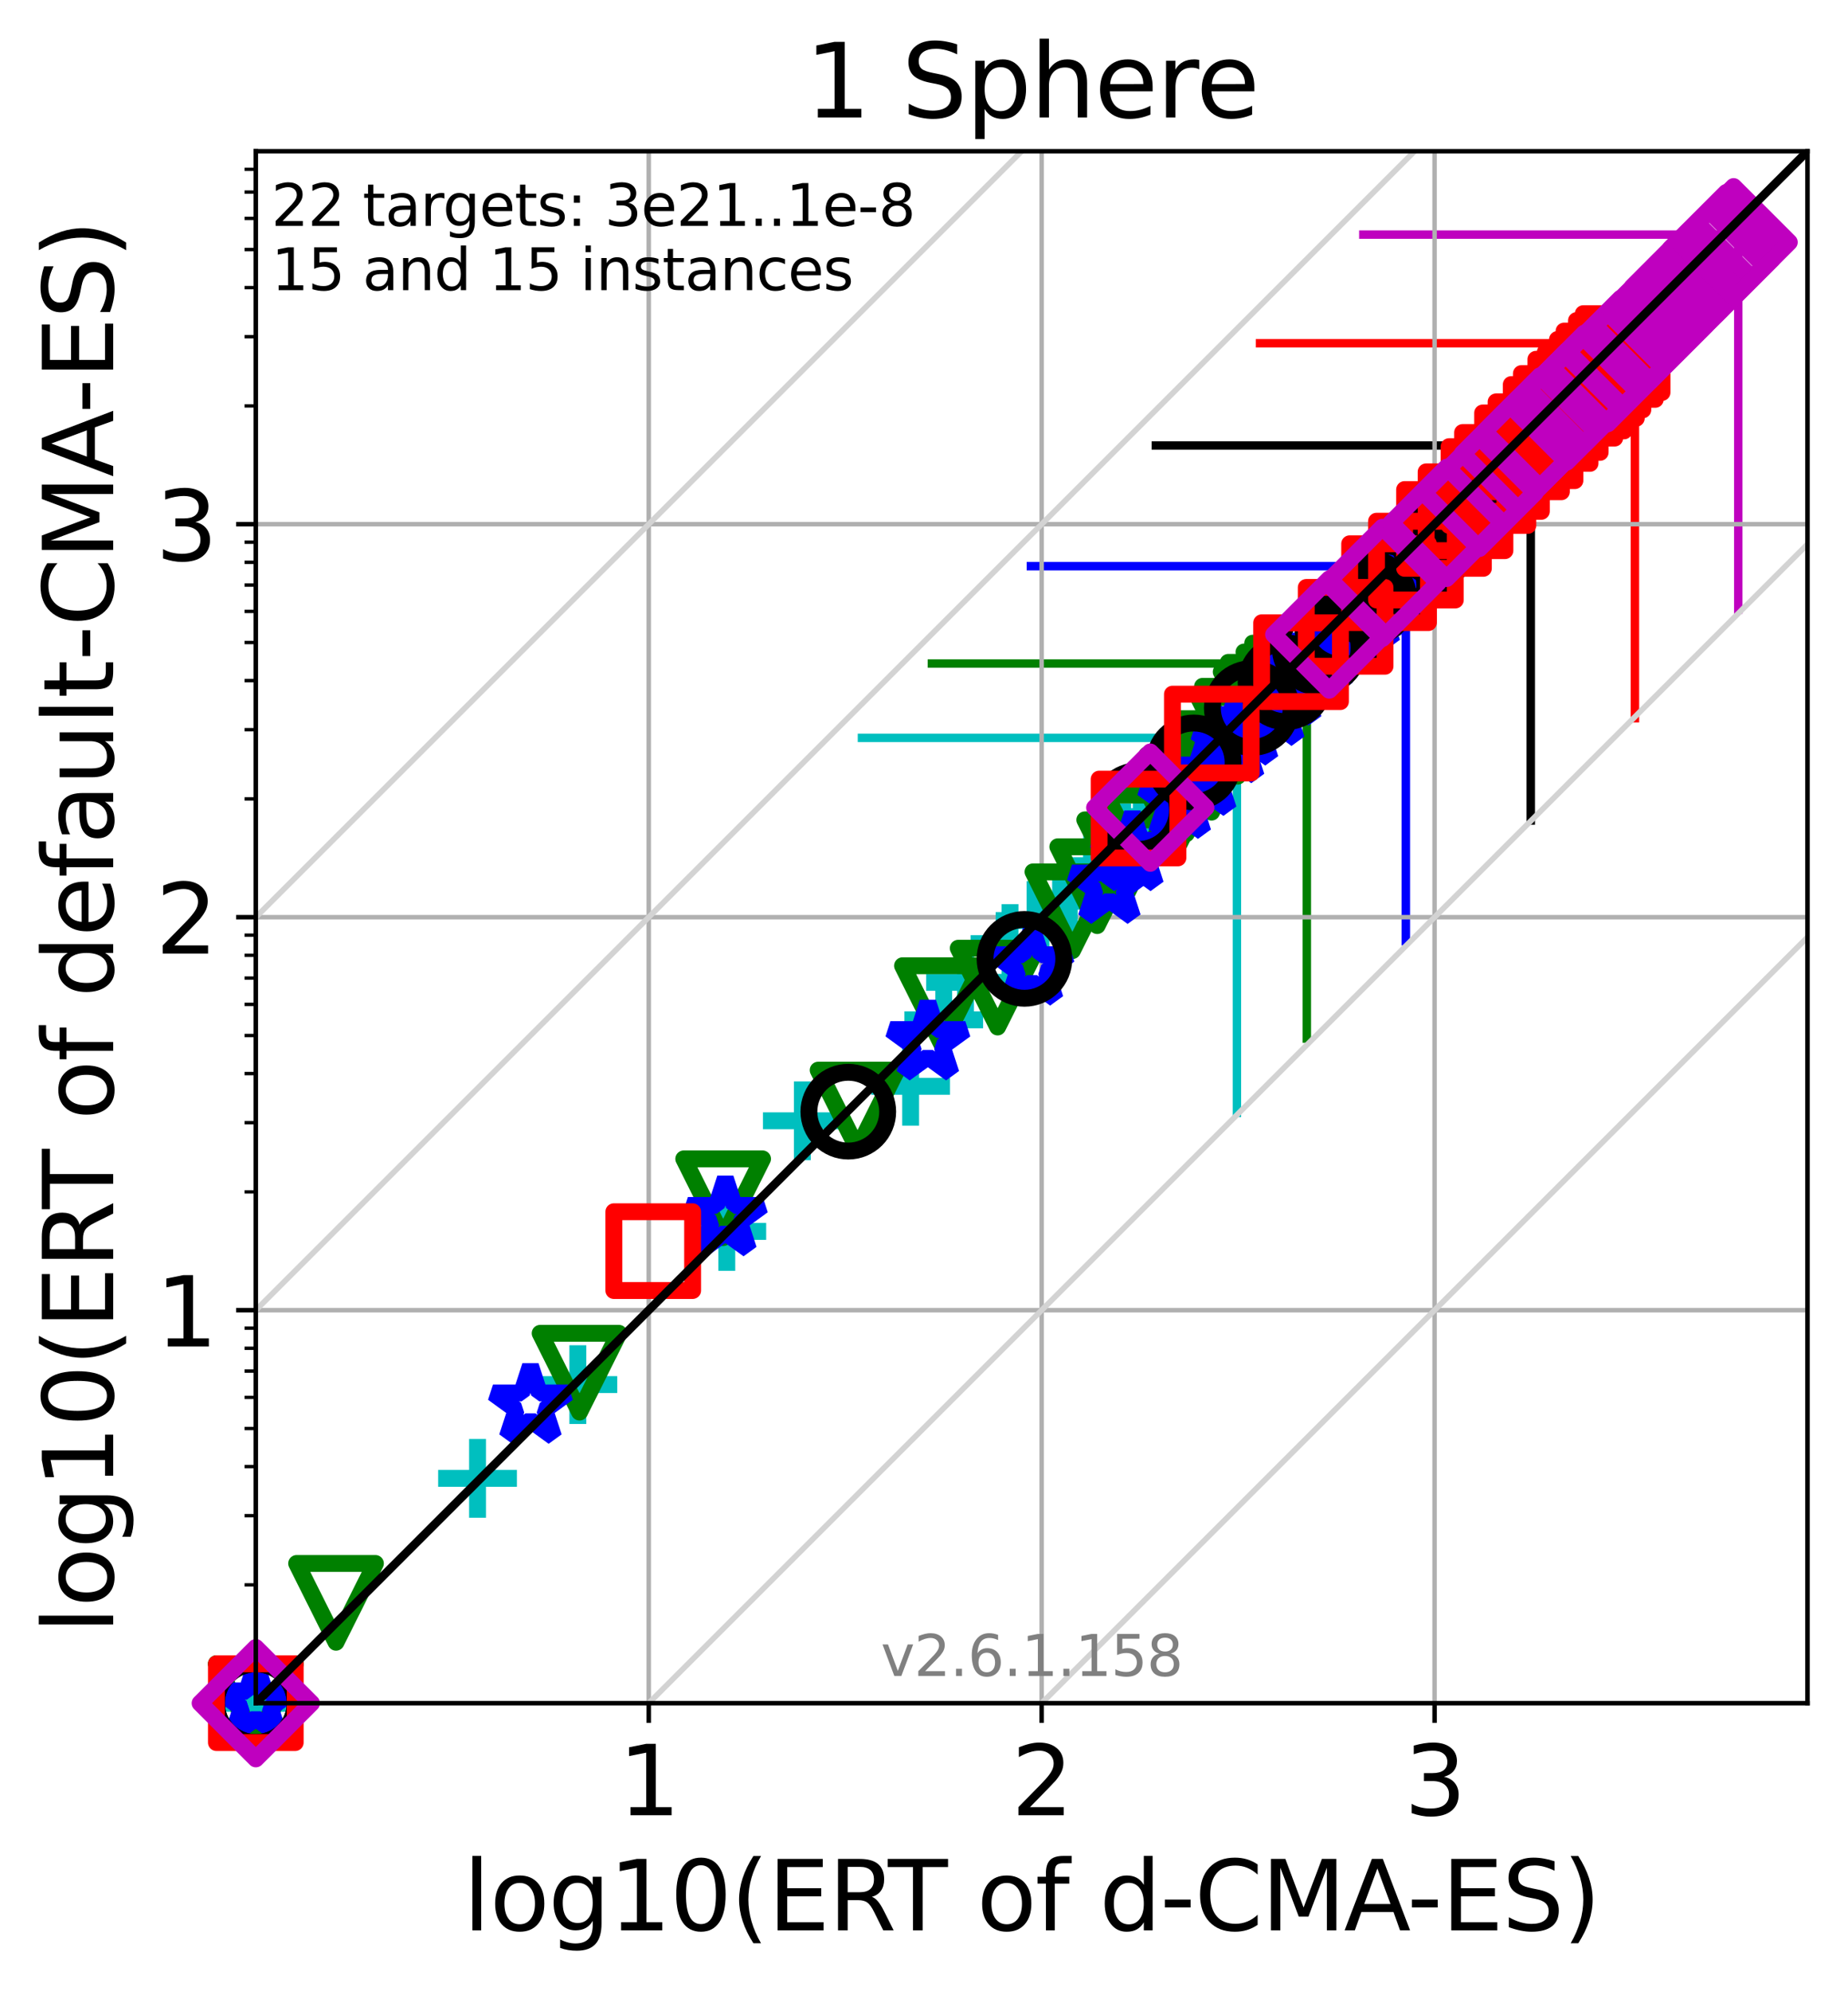 <?xml version="1.0" encoding="utf-8" standalone="no"?>
<!DOCTYPE svg PUBLIC "-//W3C//DTD SVG 1.1//EN"
  "http://www.w3.org/Graphics/SVG/1.1/DTD/svg11.dtd">
<svg xmlns:xlink="http://www.w3.org/1999/xlink" width="328.469pt" height="353.783pt" viewBox="0 0 328.469 353.783" xmlns="http://www.w3.org/2000/svg" version="1.1">
 <defs>
  <style type="text/css">*{stroke-linejoin: round; stroke-linecap: butt}</style>
 </defs>
 <g id="figure_1">
  <g id="patch_1">
   <path d="M 0 353.783 
L 328.469 353.783 
L 328.469 0 
L 0 0 
z
" style="fill: #ffffff"/>
  </g>
  <g id="axes_1">
   <g id="patch_2">
    <path d="M 45.469 302.677 
L 321.269 302.677 
L 321.269 26.877 
L 45.469 26.877 
z
" style="fill: #ffffff"/>
   </g>
   <g id="line2d_1">
    <path d="M 219.854 197.77 
L 219.854 131.126 
" clip-path="url(#p6e8cf873fd)" style="fill: none; stroke: #00bfbf; stroke-width: 1.5; stroke-linecap: square"/>
   </g>
   <g id="line2d_2">
    <path d="M 153.21 131.126 
L 219.854 131.126 
" clip-path="url(#p6e8cf873fd)" style="fill: none; stroke: #00bfbf; stroke-width: 1.5; stroke-linecap: square"/>
   </g>
   <g id="line2d_3">
    <path d="M 232.28 184.566 
L 232.28 117.922 
" clip-path="url(#p6e8cf873fd)" style="fill: none; stroke: #008000; stroke-width: 1.5; stroke-linecap: square"/>
   </g>
   <g id="line2d_4">
    <path d="M 165.636 117.922 
L 232.28 117.922 
" clip-path="url(#p6e8cf873fd)" style="fill: none; stroke: #008000; stroke-width: 1.5; stroke-linecap: square"/>
   </g>
   <g id="line2d_5">
    <path d="M 249.88 167.261 
L 249.88 100.617 
" clip-path="url(#p6e8cf873fd)" style="fill: none; stroke: #0000ff; stroke-width: 1.5; stroke-linecap: square"/>
   </g>
   <g id="line2d_6">
    <path d="M 183.236 100.617 
L 249.88 100.617 
" clip-path="url(#p6e8cf873fd)" style="fill: none; stroke: #0000ff; stroke-width: 1.5; stroke-linecap: square"/>
   </g>
   <g id="line2d_7">
    <path d="M 272.083 145.813 
L 272.083 79.169 
" clip-path="url(#p6e8cf873fd)" style="fill: none; stroke: #000000; stroke-width: 1.5; stroke-linecap: square"/>
   </g>
   <g id="line2d_8">
    <path d="M 205.439 79.169 
L 272.083 79.169 
" clip-path="url(#p6e8cf873fd)" style="fill: none; stroke: #000000; stroke-width: 1.5; stroke-linecap: square"/>
   </g>
   <g id="line2d_9">
    <path d="M 290.597 127.645 
L 290.597 61.001 
" clip-path="url(#p6e8cf873fd)" style="fill: none; stroke: #ff0000; stroke-width: 1.5; stroke-linecap: square"/>
   </g>
   <g id="line2d_10">
    <path d="M 223.953 61.001 
L 290.597 61.001 
" clip-path="url(#p6e8cf873fd)" style="fill: none; stroke: #ff0000; stroke-width: 1.5; stroke-linecap: square"/>
   </g>
   <g id="line2d_11">
    <path d="M 308.967 108.334 
L 308.967 41.69 
" clip-path="url(#p6e8cf873fd)" style="fill: none; stroke: #bf00bf; stroke-width: 1.5; stroke-linecap: square"/>
   </g>
   <g id="line2d_12">
    <path d="M 242.323 41.69 
L 308.967 41.69 
" clip-path="url(#p6e8cf873fd)" style="fill: none; stroke: #bf00bf; stroke-width: 1.5; stroke-linecap: square"/>
   </g>
   <g id="matplotlib.axis_1">
    <g id="xtick_1">
     <g id="line2d_13">
      <path d="M 115.309 302.677 
L 115.309 26.877 
" clip-path="url(#p6e8cf873fd)" style="fill: none; stroke: #b0b0b0; stroke-width: 0.8; stroke-linecap: square"/>
     </g>
     <g id="line2d_14">
      <defs>
       <path id="mdeb2052a6f" d="M 0 0 
L 0 3.5 
" style="stroke: #000000; stroke-width: 0.8"/>
      </defs>
      <g>
       <use xlink:href="#mdeb2052a6f" x="115.309" y="302.677" style="stroke: #000000; stroke-width: 0.8"/>
      </g>
     </g>
     <g id="text_1">
      <!-- 1 -->
      <g transform="translate(109.901 322.595)scale(0.17 -0.17)">
       <defs>
        <path id="DejaVuSans-31" d="M 794 531 
L 1825 531 
L 1825 4091 
L 703 3866 
L 703 4441 
L 1819 4666 
L 2450 4666 
L 2450 531 
L 3481 531 
L 3481 0 
L 794 0 
L 794 531 
z
" transform="scale(0.016)"/>
       </defs>
       <use xlink:href="#DejaVuSans-31"/>
      </g>
     </g>
    </g>
    <g id="xtick_2">
     <g id="line2d_15">
      <path d="M 185.148 302.677 
L 185.148 26.877 
" clip-path="url(#p6e8cf873fd)" style="fill: none; stroke: #b0b0b0; stroke-width: 0.8; stroke-linecap: square"/>
     </g>
     <g id="line2d_16">
      <g>
       <use xlink:href="#mdeb2052a6f" x="185.148" y="302.677" style="stroke: #000000; stroke-width: 0.8"/>
      </g>
     </g>
     <g id="text_2">
      <!-- 2 -->
      <g transform="translate(179.74 322.595)scale(0.17 -0.17)">
       <defs>
        <path id="DejaVuSans-32" d="M 1228 531 
L 3431 531 
L 3431 0 
L 469 0 
L 469 531 
Q 828 903 1448 1529 
Q 2069 2156 2228 2338 
Q 2531 2678 2651 2914 
Q 2772 3150 2772 3378 
Q 2772 3750 2511 3984 
Q 2250 4219 1831 4219 
Q 1534 4219 1204 4116 
Q 875 4013 500 3803 
L 500 4441 
Q 881 4594 1212 4672 
Q 1544 4750 1819 4750 
Q 2544 4750 2975 4387 
Q 3406 4025 3406 3419 
Q 3406 3131 3298 2873 
Q 3191 2616 2906 2266 
Q 2828 2175 2409 1742 
Q 1991 1309 1228 531 
z
" transform="scale(0.016)"/>
       </defs>
       <use xlink:href="#DejaVuSans-32"/>
      </g>
     </g>
    </g>
    <g id="xtick_3">
     <g id="line2d_17">
      <path d="M 254.988 302.677 
L 254.988 26.877 
" clip-path="url(#p6e8cf873fd)" style="fill: none; stroke: #b0b0b0; stroke-width: 0.8; stroke-linecap: square"/>
     </g>
     <g id="line2d_18">
      <g>
       <use xlink:href="#mdeb2052a6f" x="254.988" y="302.677" style="stroke: #000000; stroke-width: 0.8"/>
      </g>
     </g>
     <g id="text_3">
      <!-- 3 -->
      <g transform="translate(249.58 322.595)scale(0.17 -0.17)">
       <defs>
        <path id="DejaVuSans-33" d="M 2597 2516 
Q 3050 2419 3304 2112 
Q 3559 1806 3559 1356 
Q 3559 666 3084 287 
Q 2609 -91 1734 -91 
Q 1441 -91 1130 -33 
Q 819 25 488 141 
L 488 750 
Q 750 597 1062 519 
Q 1375 441 1716 441 
Q 2309 441 2620 675 
Q 2931 909 2931 1356 
Q 2931 1769 2642 2001 
Q 2353 2234 1838 2234 
L 1294 2234 
L 1294 2753 
L 1863 2753 
Q 2328 2753 2575 2939 
Q 2822 3125 2822 3475 
Q 2822 3834 2567 4026 
Q 2313 4219 1838 4219 
Q 1578 4219 1281 4162 
Q 984 4106 628 3988 
L 628 4550 
Q 988 4650 1302 4700 
Q 1616 4750 1894 4750 
Q 2613 4750 3031 4423 
Q 3450 4097 3450 3541 
Q 3450 3153 3228 2886 
Q 3006 2619 2597 2516 
z
" transform="scale(0.016)"/>
       </defs>
       <use xlink:href="#DejaVuSans-33"/>
      </g>
     </g>
    </g>
    <g id="text_4">
     <!-- log10(ERT of d-CMA-ES) -->
     <g transform="translate(82.324 343.047)scale(0.17 -0.17)">
      <defs>
       <path id="DejaVuSans-6c" d="M 603 4863 
L 1178 4863 
L 1178 0 
L 603 0 
L 603 4863 
z
" transform="scale(0.016)"/>
       <path id="DejaVuSans-6f" d="M 1959 3097 
Q 1497 3097 1228 2736 
Q 959 2375 959 1747 
Q 959 1119 1226 758 
Q 1494 397 1959 397 
Q 2419 397 2687 759 
Q 2956 1122 2956 1747 
Q 2956 2369 2687 2733 
Q 2419 3097 1959 3097 
z
M 1959 3584 
Q 2709 3584 3137 3096 
Q 3566 2609 3566 1747 
Q 3566 888 3137 398 
Q 2709 -91 1959 -91 
Q 1206 -91 779 398 
Q 353 888 353 1747 
Q 353 2609 779 3096 
Q 1206 3584 1959 3584 
z
" transform="scale(0.016)"/>
       <path id="DejaVuSans-67" d="M 2906 1791 
Q 2906 2416 2648 2759 
Q 2391 3103 1925 3103 
Q 1463 3103 1205 2759 
Q 947 2416 947 1791 
Q 947 1169 1205 825 
Q 1463 481 1925 481 
Q 2391 481 2648 825 
Q 2906 1169 2906 1791 
z
M 3481 434 
Q 3481 -459 3084 -895 
Q 2688 -1331 1869 -1331 
Q 1566 -1331 1297 -1286 
Q 1028 -1241 775 -1147 
L 775 -588 
Q 1028 -725 1275 -790 
Q 1522 -856 1778 -856 
Q 2344 -856 2625 -561 
Q 2906 -266 2906 331 
L 2906 616 
Q 2728 306 2450 153 
Q 2172 0 1784 0 
Q 1141 0 747 490 
Q 353 981 353 1791 
Q 353 2603 747 3093 
Q 1141 3584 1784 3584 
Q 2172 3584 2450 3431 
Q 2728 3278 2906 2969 
L 2906 3500 
L 3481 3500 
L 3481 434 
z
" transform="scale(0.016)"/>
       <path id="DejaVuSans-30" d="M 2034 4250 
Q 1547 4250 1301 3770 
Q 1056 3291 1056 2328 
Q 1056 1369 1301 889 
Q 1547 409 2034 409 
Q 2525 409 2770 889 
Q 3016 1369 3016 2328 
Q 3016 3291 2770 3770 
Q 2525 4250 2034 4250 
z
M 2034 4750 
Q 2819 4750 3233 4129 
Q 3647 3509 3647 2328 
Q 3647 1150 3233 529 
Q 2819 -91 2034 -91 
Q 1250 -91 836 529 
Q 422 1150 422 2328 
Q 422 3509 836 4129 
Q 1250 4750 2034 4750 
z
" transform="scale(0.016)"/>
       <path id="DejaVuSans-28" d="M 1984 4856 
Q 1566 4138 1362 3434 
Q 1159 2731 1159 2009 
Q 1159 1288 1364 580 
Q 1569 -128 1984 -844 
L 1484 -844 
Q 1016 -109 783 600 
Q 550 1309 550 2009 
Q 550 2706 781 3412 
Q 1013 4119 1484 4856 
L 1984 4856 
z
" transform="scale(0.016)"/>
       <path id="DejaVuSans-45" d="M 628 4666 
L 3578 4666 
L 3578 4134 
L 1259 4134 
L 1259 2753 
L 3481 2753 
L 3481 2222 
L 1259 2222 
L 1259 531 
L 3634 531 
L 3634 0 
L 628 0 
L 628 4666 
z
" transform="scale(0.016)"/>
       <path id="DejaVuSans-52" d="M 2841 2188 
Q 3044 2119 3236 1894 
Q 3428 1669 3622 1275 
L 4263 0 
L 3584 0 
L 2988 1197 
Q 2756 1666 2539 1819 
Q 2322 1972 1947 1972 
L 1259 1972 
L 1259 0 
L 628 0 
L 628 4666 
L 2053 4666 
Q 2853 4666 3247 4331 
Q 3641 3997 3641 3322 
Q 3641 2881 3436 2590 
Q 3231 2300 2841 2188 
z
M 1259 4147 
L 1259 2491 
L 2053 2491 
Q 2509 2491 2742 2702 
Q 2975 2913 2975 3322 
Q 2975 3731 2742 3939 
Q 2509 4147 2053 4147 
L 1259 4147 
z
" transform="scale(0.016)"/>
       <path id="DejaVuSans-54" d="M -19 4666 
L 3928 4666 
L 3928 4134 
L 2272 4134 
L 2272 0 
L 1638 0 
L 1638 4134 
L -19 4134 
L -19 4666 
z
" transform="scale(0.016)"/>
       <path id="DejaVuSans-20" transform="scale(0.016)"/>
       <path id="DejaVuSans-66" d="M 2375 4863 
L 2375 4384 
L 1825 4384 
Q 1516 4384 1395 4259 
Q 1275 4134 1275 3809 
L 1275 3500 
L 2222 3500 
L 2222 3053 
L 1275 3053 
L 1275 0 
L 697 0 
L 697 3053 
L 147 3053 
L 147 3500 
L 697 3500 
L 697 3744 
Q 697 4328 969 4595 
Q 1241 4863 1831 4863 
L 2375 4863 
z
" transform="scale(0.016)"/>
       <path id="DejaVuSans-64" d="M 2906 2969 
L 2906 4863 
L 3481 4863 
L 3481 0 
L 2906 0 
L 2906 525 
Q 2725 213 2448 61 
Q 2172 -91 1784 -91 
Q 1150 -91 751 415 
Q 353 922 353 1747 
Q 353 2572 751 3078 
Q 1150 3584 1784 3584 
Q 2172 3584 2448 3432 
Q 2725 3281 2906 2969 
z
M 947 1747 
Q 947 1113 1208 752 
Q 1469 391 1925 391 
Q 2381 391 2643 752 
Q 2906 1113 2906 1747 
Q 2906 2381 2643 2742 
Q 2381 3103 1925 3103 
Q 1469 3103 1208 2742 
Q 947 2381 947 1747 
z
" transform="scale(0.016)"/>
       <path id="DejaVuSans-2d" d="M 313 2009 
L 1997 2009 
L 1997 1497 
L 313 1497 
L 313 2009 
z
" transform="scale(0.016)"/>
       <path id="DejaVuSans-43" d="M 4122 4306 
L 4122 3641 
Q 3803 3938 3442 4084 
Q 3081 4231 2675 4231 
Q 1875 4231 1450 3742 
Q 1025 3253 1025 2328 
Q 1025 1406 1450 917 
Q 1875 428 2675 428 
Q 3081 428 3442 575 
Q 3803 722 4122 1019 
L 4122 359 
Q 3791 134 3420 21 
Q 3050 -91 2638 -91 
Q 1578 -91 968 557 
Q 359 1206 359 2328 
Q 359 3453 968 4101 
Q 1578 4750 2638 4750 
Q 3056 4750 3426 4639 
Q 3797 4528 4122 4306 
z
" transform="scale(0.016)"/>
       <path id="DejaVuSans-4d" d="M 628 4666 
L 1569 4666 
L 2759 1491 
L 3956 4666 
L 4897 4666 
L 4897 0 
L 4281 0 
L 4281 4097 
L 3078 897 
L 2444 897 
L 1241 4097 
L 1241 0 
L 628 0 
L 628 4666 
z
" transform="scale(0.016)"/>
       <path id="DejaVuSans-41" d="M 2188 4044 
L 1331 1722 
L 3047 1722 
L 2188 4044 
z
M 1831 4666 
L 2547 4666 
L 4325 0 
L 3669 0 
L 3244 1197 
L 1141 1197 
L 716 0 
L 50 0 
L 1831 4666 
z
" transform="scale(0.016)"/>
       <path id="DejaVuSans-53" d="M 3425 4513 
L 3425 3897 
Q 3066 4069 2747 4153 
Q 2428 4238 2131 4238 
Q 1616 4238 1336 4038 
Q 1056 3838 1056 3469 
Q 1056 3159 1242 3001 
Q 1428 2844 1947 2747 
L 2328 2669 
Q 3034 2534 3370 2195 
Q 3706 1856 3706 1288 
Q 3706 609 3251 259 
Q 2797 -91 1919 -91 
Q 1588 -91 1214 -16 
Q 841 59 441 206 
L 441 856 
Q 825 641 1194 531 
Q 1563 422 1919 422 
Q 2459 422 2753 634 
Q 3047 847 3047 1241 
Q 3047 1584 2836 1778 
Q 2625 1972 2144 2069 
L 1759 2144 
Q 1053 2284 737 2584 
Q 422 2884 422 3419 
Q 422 4038 858 4394 
Q 1294 4750 2059 4750 
Q 2388 4750 2728 4690 
Q 3069 4631 3425 4513 
z
" transform="scale(0.016)"/>
       <path id="DejaVuSans-29" d="M 513 4856 
L 1013 4856 
Q 1481 4119 1714 3412 
Q 1947 2706 1947 2009 
Q 1947 1309 1714 600 
Q 1481 -109 1013 -844 
L 513 -844 
Q 928 -128 1133 580 
Q 1338 1288 1338 2009 
Q 1338 2731 1133 3434 
Q 928 4138 513 4856 
z
" transform="scale(0.016)"/>
      </defs>
      <use xlink:href="#DejaVuSans-6c"/>
      <use xlink:href="#DejaVuSans-6f" x="27.783"/>
      <use xlink:href="#DejaVuSans-67" x="88.965"/>
      <use xlink:href="#DejaVuSans-31" x="152.441"/>
      <use xlink:href="#DejaVuSans-30" x="216.064"/>
      <use xlink:href="#DejaVuSans-28" x="279.688"/>
      <use xlink:href="#DejaVuSans-45" x="318.701"/>
      <use xlink:href="#DejaVuSans-52" x="381.885"/>
      <use xlink:href="#DejaVuSans-54" x="444.117"/>
      <use xlink:href="#DejaVuSans-20" x="505.201"/>
      <use xlink:href="#DejaVuSans-6f" x="536.988"/>
      <use xlink:href="#DejaVuSans-66" x="598.17"/>
      <use xlink:href="#DejaVuSans-20" x="633.375"/>
      <use xlink:href="#DejaVuSans-64" x="665.162"/>
      <use xlink:href="#DejaVuSans-2d" x="728.639"/>
      <use xlink:href="#DejaVuSans-43" x="764.723"/>
      <use xlink:href="#DejaVuSans-4d" x="834.547"/>
      <use xlink:href="#DejaVuSans-41" x="920.826"/>
      <use xlink:href="#DejaVuSans-2d" x="986.984"/>
      <use xlink:href="#DejaVuSans-45" x="1023.068"/>
      <use xlink:href="#DejaVuSans-53" x="1086.252"/>
      <use xlink:href="#DejaVuSans-29" x="1149.729"/>
     </g>
    </g>
   </g>
   <g id="matplotlib.axis_2">
    <g id="ytick_1">
     <g id="line2d_19">
      <path d="M 45.469 232.838 
L 321.269 232.838 
" clip-path="url(#p6e8cf873fd)" style="fill: none; stroke: #b0b0b0; stroke-width: 0.8; stroke-linecap: square"/>
     </g>
     <g id="line2d_20">
      <defs>
       <path id="m32fef13659" d="M 0 0 
L -3.5 0 
" style="stroke: #000000; stroke-width: 0.8"/>
      </defs>
      <g>
       <use xlink:href="#m32fef13659" x="45.469" y="232.838" style="stroke: #000000; stroke-width: 0.8"/>
      </g>
     </g>
     <g id="text_5">
      <!-- 1 -->
      <g transform="translate(27.653 239.296)scale(0.17 -0.17)">
       <use xlink:href="#DejaVuSans-31"/>
      </g>
     </g>
    </g>
    <g id="ytick_2">
     <g id="line2d_21">
      <path d="M 45.469 162.998 
L 321.269 162.998 
" clip-path="url(#p6e8cf873fd)" style="fill: none; stroke: #b0b0b0; stroke-width: 0.8; stroke-linecap: square"/>
     </g>
     <g id="line2d_22">
      <g>
       <use xlink:href="#m32fef13659" x="45.469" y="162.998" style="stroke: #000000; stroke-width: 0.8"/>
      </g>
     </g>
     <g id="text_6">
      <!-- 2 -->
      <g transform="translate(27.653 169.457)scale(0.17 -0.17)">
       <use xlink:href="#DejaVuSans-32"/>
      </g>
     </g>
    </g>
    <g id="ytick_3">
     <g id="line2d_23">
      <path d="M 45.469 93.158 
L 321.269 93.158 
" clip-path="url(#p6e8cf873fd)" style="fill: none; stroke: #b0b0b0; stroke-width: 0.8; stroke-linecap: square"/>
     </g>
     <g id="line2d_24">
      <g>
       <use xlink:href="#m32fef13659" x="45.469" y="93.158" style="stroke: #000000; stroke-width: 0.8"/>
      </g>
     </g>
     <g id="text_7">
      <!-- 3 -->
      <g transform="translate(27.653 99.617)scale(0.17 -0.17)">
       <use xlink:href="#DejaVuSans-33"/>
      </g>
     </g>
    </g>
    <g id="ytick_4">
     <g id="line2d_25">
      <defs>
       <path id="m4f5b0f21e4" d="M 0 0 
L -2 0 
" style="stroke: #000000; stroke-width: 0.6"/>
      </defs>
      <g>
       <use xlink:href="#m4f5b0f21e4" x="45.469" y="281.653" style="stroke: #000000; stroke-width: 0.6"/>
      </g>
     </g>
    </g>
    <g id="ytick_5">
     <g id="line2d_26">
      <g>
       <use xlink:href="#m4f5b0f21e4" x="45.469" y="269.355" style="stroke: #000000; stroke-width: 0.6"/>
      </g>
     </g>
    </g>
    <g id="ytick_6">
     <g id="line2d_27">
      <g>
       <use xlink:href="#m4f5b0f21e4" x="45.469" y="260.63" style="stroke: #000000; stroke-width: 0.6"/>
      </g>
     </g>
    </g>
    <g id="ytick_7">
     <g id="line2d_28">
      <g>
       <use xlink:href="#m4f5b0f21e4" x="45.469" y="253.861" style="stroke: #000000; stroke-width: 0.6"/>
      </g>
     </g>
    </g>
    <g id="ytick_8">
     <g id="line2d_29">
      <g>
       <use xlink:href="#m4f5b0f21e4" x="45.469" y="248.331" style="stroke: #000000; stroke-width: 0.6"/>
      </g>
     </g>
    </g>
    <g id="ytick_9">
     <g id="line2d_30">
      <g>
       <use xlink:href="#m4f5b0f21e4" x="45.469" y="243.656" style="stroke: #000000; stroke-width: 0.6"/>
      </g>
     </g>
    </g>
    <g id="ytick_10">
     <g id="line2d_31">
      <g>
       <use xlink:href="#m4f5b0f21e4" x="45.469" y="239.606" style="stroke: #000000; stroke-width: 0.6"/>
      </g>
     </g>
    </g>
    <g id="ytick_11">
     <g id="line2d_32">
      <g>
       <use xlink:href="#m4f5b0f21e4" x="45.469" y="236.033" style="stroke: #000000; stroke-width: 0.6"/>
      </g>
     </g>
    </g>
    <g id="ytick_12">
     <g id="line2d_33">
      <g>
       <use xlink:href="#m4f5b0f21e4" x="45.469" y="211.814" style="stroke: #000000; stroke-width: 0.6"/>
      </g>
     </g>
    </g>
    <g id="ytick_13">
     <g id="line2d_34">
      <g>
       <use xlink:href="#m4f5b0f21e4" x="45.469" y="199.516" style="stroke: #000000; stroke-width: 0.6"/>
      </g>
     </g>
    </g>
    <g id="ytick_14">
     <g id="line2d_35">
      <g>
       <use xlink:href="#m4f5b0f21e4" x="45.469" y="190.79" style="stroke: #000000; stroke-width: 0.6"/>
      </g>
     </g>
    </g>
    <g id="ytick_15">
     <g id="line2d_36">
      <g>
       <use xlink:href="#m4f5b0f21e4" x="45.469" y="184.022" style="stroke: #000000; stroke-width: 0.6"/>
      </g>
     </g>
    </g>
    <g id="ytick_16">
     <g id="line2d_37">
      <g>
       <use xlink:href="#m4f5b0f21e4" x="45.469" y="178.492" style="stroke: #000000; stroke-width: 0.6"/>
      </g>
     </g>
    </g>
    <g id="ytick_17">
     <g id="line2d_38">
      <g>
       <use xlink:href="#m4f5b0f21e4" x="45.469" y="173.816" style="stroke: #000000; stroke-width: 0.6"/>
      </g>
     </g>
    </g>
    <g id="ytick_18">
     <g id="line2d_39">
      <g>
       <use xlink:href="#m4f5b0f21e4" x="45.469" y="169.766" style="stroke: #000000; stroke-width: 0.6"/>
      </g>
     </g>
    </g>
    <g id="ytick_19">
     <g id="line2d_40">
      <g>
       <use xlink:href="#m4f5b0f21e4" x="45.469" y="166.194" style="stroke: #000000; stroke-width: 0.6"/>
      </g>
     </g>
    </g>
    <g id="ytick_20">
     <g id="line2d_41">
      <g>
       <use xlink:href="#m4f5b0f21e4" x="45.469" y="141.974" style="stroke: #000000; stroke-width: 0.6"/>
      </g>
     </g>
    </g>
    <g id="ytick_21">
     <g id="line2d_42">
      <g>
       <use xlink:href="#m4f5b0f21e4" x="45.469" y="129.676" style="stroke: #000000; stroke-width: 0.6"/>
      </g>
     </g>
    </g>
    <g id="ytick_22">
     <g id="line2d_43">
      <g>
       <use xlink:href="#m4f5b0f21e4" x="45.469" y="120.95" style="stroke: #000000; stroke-width: 0.6"/>
      </g>
     </g>
    </g>
    <g id="ytick_23">
     <g id="line2d_44">
      <g>
       <use xlink:href="#m4f5b0f21e4" x="45.469" y="114.182" style="stroke: #000000; stroke-width: 0.6"/>
      </g>
     </g>
    </g>
    <g id="ytick_24">
     <g id="line2d_45">
      <g>
       <use xlink:href="#m4f5b0f21e4" x="45.469" y="108.652" style="stroke: #000000; stroke-width: 0.6"/>
      </g>
     </g>
    </g>
    <g id="ytick_25">
     <g id="line2d_46">
      <g>
       <use xlink:href="#m4f5b0f21e4" x="45.469" y="103.977" style="stroke: #000000; stroke-width: 0.6"/>
      </g>
     </g>
    </g>
    <g id="ytick_26">
     <g id="line2d_47">
      <g>
       <use xlink:href="#m4f5b0f21e4" x="45.469" y="99.927" style="stroke: #000000; stroke-width: 0.6"/>
      </g>
     </g>
    </g>
    <g id="ytick_27">
     <g id="line2d_48">
      <g>
       <use xlink:href="#m4f5b0f21e4" x="45.469" y="96.354" style="stroke: #000000; stroke-width: 0.6"/>
      </g>
     </g>
    </g>
    <g id="ytick_28">
     <g id="line2d_49">
      <g>
       <use xlink:href="#m4f5b0f21e4" x="45.469" y="72.135" style="stroke: #000000; stroke-width: 0.6"/>
      </g>
     </g>
    </g>
    <g id="ytick_29">
     <g id="line2d_50">
      <g>
       <use xlink:href="#m4f5b0f21e4" x="45.469" y="59.837" style="stroke: #000000; stroke-width: 0.6"/>
      </g>
     </g>
    </g>
    <g id="ytick_30">
     <g id="line2d_51">
      <g>
       <use xlink:href="#m4f5b0f21e4" x="45.469" y="51.111" style="stroke: #000000; stroke-width: 0.6"/>
      </g>
     </g>
    </g>
    <g id="ytick_31">
     <g id="line2d_52">
      <g>
       <use xlink:href="#m4f5b0f21e4" x="45.469" y="44.343" style="stroke: #000000; stroke-width: 0.6"/>
      </g>
     </g>
    </g>
    <g id="ytick_32">
     <g id="line2d_53">
      <g>
       <use xlink:href="#m4f5b0f21e4" x="45.469" y="38.813" style="stroke: #000000; stroke-width: 0.6"/>
      </g>
     </g>
    </g>
    <g id="ytick_33">
     <g id="line2d_54">
      <g>
       <use xlink:href="#m4f5b0f21e4" x="45.469" y="34.137" style="stroke: #000000; stroke-width: 0.6"/>
      </g>
     </g>
    </g>
    <g id="ytick_34">
     <g id="line2d_55">
      <g>
       <use xlink:href="#m4f5b0f21e4" x="45.469" y="30.087" style="stroke: #000000; stroke-width: 0.6"/>
      </g>
     </g>
    </g>
    <g id="text_8">
     <!-- log10(ERT of default-CMA-ES) -->
     <g transform="translate(20.117 290.334)rotate(-90)scale(0.17 -0.17)">
      <defs>
       <path id="DejaVuSans-65" d="M 3597 1894 
L 3597 1613 
L 953 1613 
Q 991 1019 1311 708 
Q 1631 397 2203 397 
Q 2534 397 2845 478 
Q 3156 559 3463 722 
L 3463 178 
Q 3153 47 2828 -22 
Q 2503 -91 2169 -91 
Q 1331 -91 842 396 
Q 353 884 353 1716 
Q 353 2575 817 3079 
Q 1281 3584 2069 3584 
Q 2775 3584 3186 3129 
Q 3597 2675 3597 1894 
z
M 3022 2063 
Q 3016 2534 2758 2815 
Q 2500 3097 2075 3097 
Q 1594 3097 1305 2825 
Q 1016 2553 972 2059 
L 3022 2063 
z
" transform="scale(0.016)"/>
       <path id="DejaVuSans-61" d="M 2194 1759 
Q 1497 1759 1228 1600 
Q 959 1441 959 1056 
Q 959 750 1161 570 
Q 1363 391 1709 391 
Q 2188 391 2477 730 
Q 2766 1069 2766 1631 
L 2766 1759 
L 2194 1759 
z
M 3341 1997 
L 3341 0 
L 2766 0 
L 2766 531 
Q 2569 213 2275 61 
Q 1981 -91 1556 -91 
Q 1019 -91 701 211 
Q 384 513 384 1019 
Q 384 1609 779 1909 
Q 1175 2209 1959 2209 
L 2766 2209 
L 2766 2266 
Q 2766 2663 2505 2880 
Q 2244 3097 1772 3097 
Q 1472 3097 1187 3025 
Q 903 2953 641 2809 
L 641 3341 
Q 956 3463 1253 3523 
Q 1550 3584 1831 3584 
Q 2591 3584 2966 3190 
Q 3341 2797 3341 1997 
z
" transform="scale(0.016)"/>
       <path id="DejaVuSans-75" d="M 544 1381 
L 544 3500 
L 1119 3500 
L 1119 1403 
Q 1119 906 1312 657 
Q 1506 409 1894 409 
Q 2359 409 2629 706 
Q 2900 1003 2900 1516 
L 2900 3500 
L 3475 3500 
L 3475 0 
L 2900 0 
L 2900 538 
Q 2691 219 2414 64 
Q 2138 -91 1772 -91 
Q 1169 -91 856 284 
Q 544 659 544 1381 
z
M 1991 3584 
L 1991 3584 
z
" transform="scale(0.016)"/>
       <path id="DejaVuSans-74" d="M 1172 4494 
L 1172 3500 
L 2356 3500 
L 2356 3053 
L 1172 3053 
L 1172 1153 
Q 1172 725 1289 603 
Q 1406 481 1766 481 
L 2356 481 
L 2356 0 
L 1766 0 
Q 1100 0 847 248 
Q 594 497 594 1153 
L 594 3053 
L 172 3053 
L 172 3500 
L 594 3500 
L 594 4494 
L 1172 4494 
z
" transform="scale(0.016)"/>
      </defs>
      <use xlink:href="#DejaVuSans-6c"/>
      <use xlink:href="#DejaVuSans-6f" x="27.783"/>
      <use xlink:href="#DejaVuSans-67" x="88.965"/>
      <use xlink:href="#DejaVuSans-31" x="152.441"/>
      <use xlink:href="#DejaVuSans-30" x="216.064"/>
      <use xlink:href="#DejaVuSans-28" x="279.688"/>
      <use xlink:href="#DejaVuSans-45" x="318.701"/>
      <use xlink:href="#DejaVuSans-52" x="381.885"/>
      <use xlink:href="#DejaVuSans-54" x="444.117"/>
      <use xlink:href="#DejaVuSans-20" x="505.201"/>
      <use xlink:href="#DejaVuSans-6f" x="536.988"/>
      <use xlink:href="#DejaVuSans-66" x="598.17"/>
      <use xlink:href="#DejaVuSans-20" x="633.375"/>
      <use xlink:href="#DejaVuSans-64" x="665.162"/>
      <use xlink:href="#DejaVuSans-65" x="728.639"/>
      <use xlink:href="#DejaVuSans-66" x="790.162"/>
      <use xlink:href="#DejaVuSans-61" x="825.367"/>
      <use xlink:href="#DejaVuSans-75" x="886.646"/>
      <use xlink:href="#DejaVuSans-6c" x="950.025"/>
      <use xlink:href="#DejaVuSans-74" x="977.809"/>
      <use xlink:href="#DejaVuSans-2d" x="1017.018"/>
      <use xlink:href="#DejaVuSans-43" x="1053.102"/>
      <use xlink:href="#DejaVuSans-4d" x="1122.926"/>
      <use xlink:href="#DejaVuSans-41" x="1209.205"/>
      <use xlink:href="#DejaVuSans-2d" x="1275.363"/>
      <use xlink:href="#DejaVuSans-45" x="1311.447"/>
      <use xlink:href="#DejaVuSans-53" x="1374.631"/>
      <use xlink:href="#DejaVuSans-29" x="1438.107"/>
     </g>
    </g>
   </g>
   <g id="line2d_56">
    <defs>
     <path id="m4b367c680e" d="M -7 0 
L 7 0 
M 0 7 
L 0 -7 
" style="stroke: #00bfbf; stroke-width: 3"/>
    </defs>
    <g>
     <use xlink:href="#m4b367c680e" x="45.469" y="302.677" style="fill-opacity: 0; stroke: #00bfbf; stroke-width: 3"/>
     <use xlink:href="#m4b367c680e" x="45.469" y="302.677" style="fill-opacity: 0; stroke: #00bfbf; stroke-width: 3"/>
     <use xlink:href="#m4b367c680e" x="45.469" y="302.677" style="fill-opacity: 0; stroke: #00bfbf; stroke-width: 3"/>
     <use xlink:href="#m4b367c680e" x="84.878" y="262.722" style="fill-opacity: 0; stroke: #00bfbf; stroke-width: 3"/>
     <use xlink:href="#m4b367c680e" x="102.706" y="246.06" style="fill-opacity: 0; stroke: #00bfbf; stroke-width: 3"/>
     <use xlink:href="#m4b367c680e" x="129.183" y="218.836" style="fill-opacity: 0; stroke: #00bfbf; stroke-width: 3"/>
     <use xlink:href="#m4b367c680e" x="142.611" y="199.181" style="fill-opacity: 0; stroke: #00bfbf; stroke-width: 3"/>
     <use xlink:href="#m4b367c680e" x="161.858" y="193.046" style="fill-opacity: 0; stroke: #00bfbf; stroke-width: 3"/>
     <use xlink:href="#m4b367c680e" x="167.742" y="181.241" style="fill-opacity: 0; stroke: #00bfbf; stroke-width: 3"/>
     <use xlink:href="#m4b367c680e" x="171.612" y="174.577" style="fill-opacity: 0; stroke: #00bfbf; stroke-width: 3"/>
     <use xlink:href="#m4b367c680e" x="179.521" y="167.69" style="fill-opacity: 0; stroke: #00bfbf; stroke-width: 3"/>
     <use xlink:href="#m4b367c680e" x="183.973" y="163.59" style="fill-opacity: 0; stroke: #00bfbf; stroke-width: 3"/>
     <use xlink:href="#m4b367c680e" x="190.048" y="160.162" style="fill-opacity: 0; stroke: #00bfbf; stroke-width: 3"/>
     <use xlink:href="#m4b367c680e" x="194.01" y="157.267" style="fill-opacity: 0; stroke: #00bfbf; stroke-width: 3"/>
     <use xlink:href="#m4b367c680e" x="196.613" y="153.836" style="fill-opacity: 0; stroke: #00bfbf; stroke-width: 3"/>
     <use xlink:href="#m4b367c680e" x="199.543" y="149.784" style="fill-opacity: 0; stroke: #00bfbf; stroke-width: 3"/>
     <use xlink:href="#m4b367c680e" x="203.851" y="147.687" style="fill-opacity: 0; stroke: #00bfbf; stroke-width: 3"/>
     <use xlink:href="#m4b367c680e" x="205.908" y="145.136" style="fill-opacity: 0; stroke: #00bfbf; stroke-width: 3"/>
     <use xlink:href="#m4b367c680e" x="208.347" y="143.381" style="fill-opacity: 0; stroke: #00bfbf; stroke-width: 3"/>
     <use xlink:href="#m4b367c680e" x="211.465" y="140.045" style="fill-opacity: 0; stroke: #00bfbf; stroke-width: 3"/>
     <use xlink:href="#m4b367c680e" x="213.919" y="137.014" style="fill-opacity: 0; stroke: #00bfbf; stroke-width: 3"/>
     <use xlink:href="#m4b367c680e" x="214.822" y="136.268" style="fill-opacity: 0; stroke: #00bfbf; stroke-width: 3"/>
    </g>
   </g>
   <g id="line2d_57">
    <defs>
     <path id="m672abbb3c5" d="M -0 7 
L 7 -7 
L -7 -7 
z
" style="stroke: #008000; stroke-width: 3; stroke-linejoin: miter"/>
    </defs>
    <g>
     <use xlink:href="#m672abbb3c5" x="45.469" y="302.677" style="fill-opacity: 0; stroke: #008000; stroke-width: 3; stroke-linejoin: miter"/>
     <use xlink:href="#m672abbb3c5" x="45.469" y="302.677" style="fill-opacity: 0; stroke: #008000; stroke-width: 3; stroke-linejoin: miter"/>
     <use xlink:href="#m672abbb3c5" x="59.725" y="284.849" style="fill-opacity: 0; stroke: #008000; stroke-width: 3; stroke-linejoin: miter"/>
     <use xlink:href="#m672abbb3c5" x="103.011" y="243.946" style="fill-opacity: 0; stroke: #008000; stroke-width: 3; stroke-linejoin: miter"/>
     <use xlink:href="#m672abbb3c5" x="128.536" y="212.947" style="fill-opacity: 0; stroke: #008000; stroke-width: 3; stroke-linejoin: miter"/>
     <use xlink:href="#m672abbb3c5" x="152.427" y="197.181" style="fill-opacity: 0; stroke: #008000; stroke-width: 3; stroke-linejoin: miter"/>
     <use xlink:href="#m672abbb3c5" x="167.417" y="178.627" style="fill-opacity: 0; stroke: #008000; stroke-width: 3; stroke-linejoin: miter"/>
     <use xlink:href="#m672abbb3c5" x="177.326" y="175.509" style="fill-opacity: 0; stroke: #008000; stroke-width: 3; stroke-linejoin: miter"/>
     <use xlink:href="#m672abbb3c5" x="190.611" y="161.945" style="fill-opacity: 0; stroke: #008000; stroke-width: 3; stroke-linejoin: miter"/>
     <use xlink:href="#m672abbb3c5" x="195.02" y="157.485" style="fill-opacity: 0; stroke: #008000; stroke-width: 3; stroke-linejoin: miter"/>
     <use xlink:href="#m672abbb3c5" x="199.818" y="152.706" style="fill-opacity: 0; stroke: #008000; stroke-width: 3; stroke-linejoin: miter"/>
     <use xlink:href="#m672abbb3c5" x="203.599" y="148.291" style="fill-opacity: 0; stroke: #008000; stroke-width: 3; stroke-linejoin: miter"/>
     <use xlink:href="#m672abbb3c5" x="209.09" y="143.991" style="fill-opacity: 0; stroke: #008000; stroke-width: 3; stroke-linejoin: miter"/>
     <use xlink:href="#m672abbb3c5" x="210.856" y="141.166" style="fill-opacity: 0; stroke: #008000; stroke-width: 3; stroke-linejoin: miter"/>
     <use xlink:href="#m672abbb3c5" x="215.349" y="137.325" style="fill-opacity: 0; stroke: #008000; stroke-width: 3; stroke-linejoin: miter"/>
     <use xlink:href="#m672abbb3c5" x="216.175" y="134.717" style="fill-opacity: 0; stroke: #008000; stroke-width: 3; stroke-linejoin: miter"/>
     <use xlink:href="#m672abbb3c5" x="219.989" y="130.935" style="fill-opacity: 0; stroke: #008000; stroke-width: 3; stroke-linejoin: miter"/>
     <use xlink:href="#m672abbb3c5" x="220.742" y="128.976" style="fill-opacity: 0; stroke: #008000; stroke-width: 3; stroke-linejoin: miter"/>
     <use xlink:href="#m672abbb3c5" x="224.062" y="126.402" style="fill-opacity: 0; stroke: #008000; stroke-width: 3; stroke-linejoin: miter"/>
     <use xlink:href="#m672abbb3c5" x="225.319" y="124.713" style="fill-opacity: 0; stroke: #008000; stroke-width: 3; stroke-linejoin: miter"/>
     <use xlink:href="#m672abbb3c5" x="228.107" y="122.876" style="fill-opacity: 0; stroke: #008000; stroke-width: 3; stroke-linejoin: miter"/>
     <use xlink:href="#m672abbb3c5" x="229.652" y="121.306" style="fill-opacity: 0; stroke: #008000; stroke-width: 3; stroke-linejoin: miter"/>
    </g>
   </g>
   <g id="line2d_58">
    <defs>
     <path id="m80f9f36ad2" d="M 0 -7 
L -1.572 -2.163 
L -6.657 -2.163 
L -2.543 0.826 
L -4.114 5.663 
L -0 2.674 
L 4.114 5.663 
L 2.543 0.826 
L 6.657 -2.163 
L 1.572 -2.163 
z
" style="stroke: #0000ff; stroke-width: 3; stroke-linejoin: bevel"/>
    </defs>
    <g>
     <use xlink:href="#m80f9f36ad2" x="45.469" y="302.677" style="fill-opacity: 0; stroke: #0000ff; stroke-width: 3; stroke-linejoin: bevel"/>
     <use xlink:href="#m80f9f36ad2" x="45.469" y="302.677" style="fill-opacity: 0; stroke: #0000ff; stroke-width: 3; stroke-linejoin: bevel"/>
     <use xlink:href="#m80f9f36ad2" x="94.285" y="249.71" style="fill-opacity: 0; stroke: #0000ff; stroke-width: 3; stroke-linejoin: bevel"/>
     <use xlink:href="#m80f9f36ad2" x="128.926" y="216.388" style="fill-opacity: 0; stroke: #0000ff; stroke-width: 3; stroke-linejoin: bevel"/>
     <use xlink:href="#m80f9f36ad2" x="164.923" y="185.134" style="fill-opacity: 0; stroke: #0000ff; stroke-width: 3; stroke-linejoin: bevel"/>
     <use xlink:href="#m80f9f36ad2" x="183.422" y="171.832" style="fill-opacity: 0; stroke: #0000ff; stroke-width: 3; stroke-linejoin: bevel"/>
     <use xlink:href="#m80f9f36ad2" x="197.189" y="157.317" style="fill-opacity: 0; stroke: #0000ff; stroke-width: 3; stroke-linejoin: bevel"/>
     <use xlink:href="#m80f9f36ad2" x="201.266" y="151.492" style="fill-opacity: 0; stroke: #0000ff; stroke-width: 3; stroke-linejoin: bevel"/>
     <use xlink:href="#m80f9f36ad2" x="209.7" y="142.208" style="fill-opacity: 0; stroke: #0000ff; stroke-width: 3; stroke-linejoin: bevel"/>
     <use xlink:href="#m80f9f36ad2" x="214.215" y="138.124" style="fill-opacity: 0; stroke: #0000ff; stroke-width: 3; stroke-linejoin: bevel"/>
     <use xlink:href="#m80f9f36ad2" x="219.17" y="132.308" style="fill-opacity: 0; stroke: #0000ff; stroke-width: 3; stroke-linejoin: bevel"/>
     <use xlink:href="#m80f9f36ad2" x="221.654" y="129.175" style="fill-opacity: 0; stroke: #0000ff; stroke-width: 3; stroke-linejoin: bevel"/>
     <use xlink:href="#m80f9f36ad2" x="226.319" y="125.69" style="fill-opacity: 0; stroke: #0000ff; stroke-width: 3; stroke-linejoin: bevel"/>
     <use xlink:href="#m80f9f36ad2" x="229.328" y="122.073" style="fill-opacity: 0; stroke: #0000ff; stroke-width: 3; stroke-linejoin: bevel"/>
     <use xlink:href="#m80f9f36ad2" x="232.806" y="118.884" style="fill-opacity: 0; stroke: #0000ff; stroke-width: 3; stroke-linejoin: bevel"/>
     <use xlink:href="#m80f9f36ad2" x="234.915" y="116.085" style="fill-opacity: 0; stroke: #0000ff; stroke-width: 3; stroke-linejoin: bevel"/>
     <use xlink:href="#m80f9f36ad2" x="237.678" y="113.427" style="fill-opacity: 0; stroke: #0000ff; stroke-width: 3; stroke-linejoin: bevel"/>
     <use xlink:href="#m80f9f36ad2" x="239.443" y="111.878" style="fill-opacity: 0; stroke: #0000ff; stroke-width: 3; stroke-linejoin: bevel"/>
     <use xlink:href="#m80f9f36ad2" x="241.445" y="110.205" style="fill-opacity: 0; stroke: #0000ff; stroke-width: 3; stroke-linejoin: bevel"/>
     <use xlink:href="#m80f9f36ad2" x="243.284" y="108.504" style="fill-opacity: 0; stroke: #0000ff; stroke-width: 3; stroke-linejoin: bevel"/>
     <use xlink:href="#m80f9f36ad2" x="245.5" y="106.138" style="fill-opacity: 0; stroke: #0000ff; stroke-width: 3; stroke-linejoin: bevel"/>
     <use xlink:href="#m80f9f36ad2" x="246.69" y="104.098" style="fill-opacity: 0; stroke: #0000ff; stroke-width: 3; stroke-linejoin: bevel"/>
    </g>
   </g>
   <g id="line2d_59">
    <defs>
     <path id="m37f546530a" d="M 0 7 
C 1.856 7 3.637 6.262 4.95 4.95 
C 6.262 3.637 7 1.856 7 0 
C 7 -1.856 6.262 -3.637 4.95 -4.95 
C 3.637 -6.262 1.856 -7 0 -7 
C -1.856 -7 -3.637 -6.262 -4.95 -4.95 
C -6.262 -3.637 -7 -1.856 -7 0 
C -7 1.856 -6.262 3.637 -4.95 4.95 
C -3.637 6.262 -1.856 7 0 7 
z
" style="stroke: #000000; stroke-width: 3"/>
    </defs>
    <g>
     <use xlink:href="#m37f546530a" x="45.469" y="302.677" style="fill-opacity: 0; stroke: #000000; stroke-width: 3"/>
     <use xlink:href="#m37f546530a" x="45.469" y="302.677" style="fill-opacity: 0; stroke: #000000; stroke-width: 3"/>
     <use xlink:href="#m37f546530a" x="150.777" y="197.558" style="fill-opacity: 0; stroke: #000000; stroke-width: 3"/>
     <use xlink:href="#m37f546530a" x="182.087" y="170.405" style="fill-opacity: 0; stroke: #000000; stroke-width: 3"/>
     <use xlink:href="#m37f546530a" x="202.295" y="143.97" style="fill-opacity: 0; stroke: #000000; stroke-width: 3"/>
     <use xlink:href="#m37f546530a" x="212.17" y="135.49" style="fill-opacity: 0; stroke: #000000; stroke-width: 3"/>
     <use xlink:href="#m37f546530a" x="222.492" y="125.826" style="fill-opacity: 0; stroke: #000000; stroke-width: 3"/>
     <use xlink:href="#m37f546530a" x="228.492" y="121.25" style="fill-opacity: 0; stroke: #000000; stroke-width: 3"/>
     <use xlink:href="#m37f546530a" x="234.557" y="115.11" style="fill-opacity: 0; stroke: #000000; stroke-width: 3"/>
     <use xlink:href="#m37f546530a" x="238.511" y="111.115" style="fill-opacity: 0; stroke: #000000; stroke-width: 3"/>
     <use xlink:href="#m37f546530a" x="243.356" y="106.343" style="fill-opacity: 0; stroke: #000000; stroke-width: 3"/>
     <use xlink:href="#m37f546530a" x="246.254" y="104.02" style="fill-opacity: 0; stroke: #000000; stroke-width: 3"/>
     <use xlink:href="#m37f546530a" x="249.509" y="101.136" style="fill-opacity: 0; stroke: #000000; stroke-width: 3"/>
     <use xlink:href="#m37f546530a" x="252.256" y="99.05" style="fill-opacity: 0; stroke: #000000; stroke-width: 3"/>
     <use xlink:href="#m37f546530a" x="255.527" y="95.473" style="fill-opacity: 0; stroke: #000000; stroke-width: 3"/>
     <use xlink:href="#m37f546530a" x="257.429" y="93.418" style="fill-opacity: 0; stroke: #000000; stroke-width: 3"/>
     <use xlink:href="#m37f546530a" x="260.31" y="90.52" style="fill-opacity: 0; stroke: #000000; stroke-width: 3"/>
     <use xlink:href="#m37f546530a" x="262.229" y="89.158" style="fill-opacity: 0; stroke: #000000; stroke-width: 3"/>
     <use xlink:href="#m37f546530a" x="264.274" y="86.528" style="fill-opacity: 0; stroke: #000000; stroke-width: 3"/>
     <use xlink:href="#m37f546530a" x="265.805" y="84.937" style="fill-opacity: 0; stroke: #000000; stroke-width: 3"/>
     <use xlink:href="#m37f546530a" x="267.795" y="83.012" style="fill-opacity: 0; stroke: #000000; stroke-width: 3"/>
     <use xlink:href="#m37f546530a" x="269.241" y="81.854" style="fill-opacity: 0; stroke: #000000; stroke-width: 3"/>
    </g>
   </g>
   <g id="line2d_60">
    <defs>
     <path id="m6befebe889" d="M -7 7 
L 7 7 
L 7 -7 
L -7 -7 
z
" style="stroke: #ff0000; stroke-width: 3; stroke-linejoin: miter"/>
    </defs>
    <g>
     <use xlink:href="#m6befebe889" x="45.469" y="302.677" style="fill-opacity: 0; stroke: #ff0000; stroke-width: 3; stroke-linejoin: miter"/>
     <use xlink:href="#m6befebe889" x="116.107" y="222.345" style="fill-opacity: 0; stroke: #ff0000; stroke-width: 3; stroke-linejoin: miter"/>
     <use xlink:href="#m6befebe889" x="202.364" y="145.463" style="fill-opacity: 0; stroke: #ff0000; stroke-width: 3; stroke-linejoin: miter"/>
     <use xlink:href="#m6befebe889" x="215.394" y="130.365" style="fill-opacity: 0; stroke: #ff0000; stroke-width: 3; stroke-linejoin: miter"/>
     <use xlink:href="#m6befebe889" x="231.25" y="117.685" style="fill-opacity: 0; stroke: #ff0000; stroke-width: 3; stroke-linejoin: miter"/>
     <use xlink:href="#m6befebe889" x="239.179" y="111.398" style="fill-opacity: 0; stroke: #ff0000; stroke-width: 3; stroke-linejoin: miter"/>
     <use xlink:href="#m6befebe889" x="246.897" y="103.638" style="fill-opacity: 0; stroke: #ff0000; stroke-width: 3; stroke-linejoin: miter"/>
     <use xlink:href="#m6befebe889" x="251.666" y="99.632" style="fill-opacity: 0; stroke: #ff0000; stroke-width: 3; stroke-linejoin: miter"/>
     <use xlink:href="#m6befebe889" x="256.658" y="94.003" style="fill-opacity: 0; stroke: #ff0000; stroke-width: 3; stroke-linejoin: miter"/>
     <use xlink:href="#m6befebe889" x="260.486" y="90.856" style="fill-opacity: 0; stroke: #ff0000; stroke-width: 3; stroke-linejoin: miter"/>
     <use xlink:href="#m6befebe889" x="264.561" y="86.379" style="fill-opacity: 0; stroke: #ff0000; stroke-width: 3; stroke-linejoin: miter"/>
     <use xlink:href="#m6befebe889" x="266.97" y="83.866" style="fill-opacity: 0; stroke: #ff0000; stroke-width: 3; stroke-linejoin: miter"/>
     <use xlink:href="#m6befebe889" x="270.53" y="80.388" style="fill-opacity: 0; stroke: #ff0000; stroke-width: 3; stroke-linejoin: miter"/>
     <use xlink:href="#m6befebe889" x="272.925" y="78.41" style="fill-opacity: 0; stroke: #ff0000; stroke-width: 3; stroke-linejoin: miter"/>
     <use xlink:href="#m6befebe889" x="275.618" y="75.346" style="fill-opacity: 0; stroke: #ff0000; stroke-width: 3; stroke-linejoin: miter"/>
     <use xlink:href="#m6befebe889" x="277.415" y="73.391" style="fill-opacity: 0; stroke: #ff0000; stroke-width: 3; stroke-linejoin: miter"/>
     <use xlink:href="#m6befebe889" x="280.001" y="70.85" style="fill-opacity: 0; stroke: #ff0000; stroke-width: 3; stroke-linejoin: miter"/>
     <use xlink:href="#m6befebe889" x="281.671" y="69.573" style="fill-opacity: 0; stroke: #ff0000; stroke-width: 3; stroke-linejoin: miter"/>
     <use xlink:href="#m6befebe889" x="283.831" y="67.331" style="fill-opacity: 0; stroke: #ff0000; stroke-width: 3; stroke-linejoin: miter"/>
     <use xlink:href="#m6befebe889" x="285.002" y="65.834" style="fill-opacity: 0; stroke: #ff0000; stroke-width: 3; stroke-linejoin: miter"/>
     <use xlink:href="#m6befebe889" x="287.213" y="63.968" style="fill-opacity: 0; stroke: #ff0000; stroke-width: 3; stroke-linejoin: miter"/>
     <use xlink:href="#m6befebe889" x="288.413" y="62.748" style="fill-opacity: 0; stroke: #ff0000; stroke-width: 3; stroke-linejoin: miter"/>
    </g>
   </g>
   <g id="line2d_61">
    <defs>
     <path id="m72eafcf9c0" d="M -0 9.899 
L 9.899 0 
L 0 -9.899 
L -9.899 -0 
z
" style="stroke: #bf00bf; stroke-width: 3; stroke-linejoin: miter"/>
    </defs>
    <g>
     <use xlink:href="#m72eafcf9c0" x="45.469" y="302.677" style="fill-opacity: 0; stroke: #bf00bf; stroke-width: 3; stroke-linejoin: miter"/>
     <use xlink:href="#m72eafcf9c0" x="204.456" y="143.53" style="fill-opacity: 0; stroke: #bf00bf; stroke-width: 3; stroke-linejoin: miter"/>
     <use xlink:href="#m72eafcf9c0" x="236.268" y="112.768" style="fill-opacity: 0; stroke: #bf00bf; stroke-width: 3; stroke-linejoin: miter"/>
     <use xlink:href="#m72eafcf9c0" x="245.718" y="103.581" style="fill-opacity: 0; stroke: #bf00bf; stroke-width: 3; stroke-linejoin: miter"/>
     <use xlink:href="#m72eafcf9c0" x="257.132" y="92.919" style="fill-opacity: 0; stroke: #bf00bf; stroke-width: 3; stroke-linejoin: miter"/>
     <use xlink:href="#m72eafcf9c0" x="262.966" y="87.591" style="fill-opacity: 0; stroke: #bf00bf; stroke-width: 3; stroke-linejoin: miter"/>
     <use xlink:href="#m72eafcf9c0" x="269.809" y="80.587" style="fill-opacity: 0; stroke: #bf00bf; stroke-width: 3; stroke-linejoin: miter"/>
     <use xlink:href="#m72eafcf9c0" x="273.707" y="76.682" style="fill-opacity: 0; stroke: #bf00bf; stroke-width: 3; stroke-linejoin: miter"/>
     <use xlink:href="#m72eafcf9c0" x="278.495" y="72.229" style="fill-opacity: 0; stroke: #bf00bf; stroke-width: 3; stroke-linejoin: miter"/>
     <use xlink:href="#m72eafcf9c0" x="281.593" y="69.102" style="fill-opacity: 0; stroke: #bf00bf; stroke-width: 3; stroke-linejoin: miter"/>
     <use xlink:href="#m72eafcf9c0" x="285.783" y="65.422" style="fill-opacity: 0; stroke: #bf00bf; stroke-width: 3; stroke-linejoin: miter"/>
     <use xlink:href="#m72eafcf9c0" x="288.044" y="62.904" style="fill-opacity: 0; stroke: #bf00bf; stroke-width: 3; stroke-linejoin: miter"/>
     <use xlink:href="#m72eafcf9c0" x="291.25" y="59.836" style="fill-opacity: 0; stroke: #bf00bf; stroke-width: 3; stroke-linejoin: miter"/>
     <use xlink:href="#m72eafcf9c0" x="293.322" y="57.866" style="fill-opacity: 0; stroke: #bf00bf; stroke-width: 3; stroke-linejoin: miter"/>
     <use xlink:href="#m72eafcf9c0" x="296.07" y="55.116" style="fill-opacity: 0; stroke: #bf00bf; stroke-width: 3; stroke-linejoin: miter"/>
     <use xlink:href="#m72eafcf9c0" x="297.754" y="53.405" style="fill-opacity: 0; stroke: #bf00bf; stroke-width: 3; stroke-linejoin: miter"/>
     <use xlink:href="#m72eafcf9c0" x="299.994" y="50.999" style="fill-opacity: 0; stroke: #bf00bf; stroke-width: 3; stroke-linejoin: miter"/>
     <use xlink:href="#m72eafcf9c0" x="301.581" y="49.49" style="fill-opacity: 0; stroke: #bf00bf; stroke-width: 3; stroke-linejoin: miter"/>
     <use xlink:href="#m72eafcf9c0" x="303.758" y="47.324" style="fill-opacity: 0; stroke: #bf00bf; stroke-width: 3; stroke-linejoin: miter"/>
     <use xlink:href="#m72eafcf9c0" x="305.083" y="46.107" style="fill-opacity: 0; stroke: #bf00bf; stroke-width: 3; stroke-linejoin: miter"/>
     <use xlink:href="#m72eafcf9c0" x="306.808" y="44.112" style="fill-opacity: 0; stroke: #bf00bf; stroke-width: 3; stroke-linejoin: miter"/>
     <use xlink:href="#m72eafcf9c0" x="308.136" y="43.05" style="fill-opacity: 0; stroke: #bf00bf; stroke-width: 3; stroke-linejoin: miter"/>
    </g>
   </g>
   <g id="line2d_62">
    <path d="M 45.469 302.677 
L 321.269 26.877 
" clip-path="url(#p6e8cf873fd)" style="fill: none; stroke: #000000; stroke-width: 1.5; stroke-linecap: square"/>
   </g>
   <g id="line2d_63">
    <path d="M 115.309 302.677 
L 329.469 88.517 
" clip-path="url(#p6e8cf873fd)" style="fill: none; stroke: #d3d3d3; stroke-linecap: square"/>
   </g>
   <g id="line2d_64">
    <path d="M 185.148 302.677 
L 329.469 158.356 
" clip-path="url(#p6e8cf873fd)" style="fill: none; stroke: #d3d3d3; stroke-linecap: square"/>
   </g>
   <g id="line2d_65">
    <path d="M 45.469 232.838 
L 279.307 -1 
" clip-path="url(#p6e8cf873fd)" style="fill: none; stroke: #d3d3d3; stroke-linecap: square"/>
   </g>
   <g id="line2d_66">
    <path d="M 45.469 162.998 
L 209.467 -1 
" clip-path="url(#p6e8cf873fd)" style="fill: none; stroke: #d3d3d3; stroke-linecap: square"/>
   </g>
   <g id="patch_3">
    <path d="M 45.469 302.677 
L 45.469 26.877 
" style="fill: none; stroke: #000000; stroke-width: 0.8; stroke-linejoin: miter; stroke-linecap: square"/>
   </g>
   <g id="patch_4">
    <path d="M 321.269 302.677 
L 321.269 26.877 
" style="fill: none; stroke: #000000; stroke-width: 0.8; stroke-linejoin: miter; stroke-linecap: square"/>
   </g>
   <g id="patch_5">
    <path d="M 45.469 302.677 
L 321.269 302.677 
" style="fill: none; stroke: #000000; stroke-width: 0.8; stroke-linejoin: miter; stroke-linecap: square"/>
   </g>
   <g id="patch_6">
    <path d="M 45.469 26.877 
L 321.269 26.877 
" style="fill: none; stroke: #000000; stroke-width: 0.8; stroke-linejoin: miter; stroke-linecap: square"/>
   </g>
   <g id="text_9">
    <!-- 22 targets: 3e21..1e-8 -->
    <g transform="translate(48.227 40.144)scale(0.102 -0.102)">
     <defs>
      <path id="DejaVuSans-72" d="M 2631 2963 
Q 2534 3019 2420 3045 
Q 2306 3072 2169 3072 
Q 1681 3072 1420 2755 
Q 1159 2438 1159 1844 
L 1159 0 
L 581 0 
L 581 3500 
L 1159 3500 
L 1159 2956 
Q 1341 3275 1631 3429 
Q 1922 3584 2338 3584 
Q 2397 3584 2469 3576 
Q 2541 3569 2628 3553 
L 2631 2963 
z
" transform="scale(0.016)"/>
      <path id="DejaVuSans-73" d="M 2834 3397 
L 2834 2853 
Q 2591 2978 2328 3040 
Q 2066 3103 1784 3103 
Q 1356 3103 1142 2972 
Q 928 2841 928 2578 
Q 928 2378 1081 2264 
Q 1234 2150 1697 2047 
L 1894 2003 
Q 2506 1872 2764 1633 
Q 3022 1394 3022 966 
Q 3022 478 2636 193 
Q 2250 -91 1575 -91 
Q 1294 -91 989 -36 
Q 684 19 347 128 
L 347 722 
Q 666 556 975 473 
Q 1284 391 1588 391 
Q 1994 391 2212 530 
Q 2431 669 2431 922 
Q 2431 1156 2273 1281 
Q 2116 1406 1581 1522 
L 1381 1569 
Q 847 1681 609 1914 
Q 372 2147 372 2553 
Q 372 3047 722 3315 
Q 1072 3584 1716 3584 
Q 2034 3584 2315 3537 
Q 2597 3491 2834 3397 
z
" transform="scale(0.016)"/>
      <path id="DejaVuSans-3a" d="M 750 794 
L 1409 794 
L 1409 0 
L 750 0 
L 750 794 
z
M 750 3309 
L 1409 3309 
L 1409 2516 
L 750 2516 
L 750 3309 
z
" transform="scale(0.016)"/>
      <path id="DejaVuSans-2e" d="M 684 794 
L 1344 794 
L 1344 0 
L 684 0 
L 684 794 
z
" transform="scale(0.016)"/>
      <path id="DejaVuSans-38" d="M 2034 2216 
Q 1584 2216 1326 1975 
Q 1069 1734 1069 1313 
Q 1069 891 1326 650 
Q 1584 409 2034 409 
Q 2484 409 2743 651 
Q 3003 894 3003 1313 
Q 3003 1734 2745 1975 
Q 2488 2216 2034 2216 
z
M 1403 2484 
Q 997 2584 770 2862 
Q 544 3141 544 3541 
Q 544 4100 942 4425 
Q 1341 4750 2034 4750 
Q 2731 4750 3128 4425 
Q 3525 4100 3525 3541 
Q 3525 3141 3298 2862 
Q 3072 2584 2669 2484 
Q 3125 2378 3379 2068 
Q 3634 1759 3634 1313 
Q 3634 634 3220 271 
Q 2806 -91 2034 -91 
Q 1263 -91 848 271 
Q 434 634 434 1313 
Q 434 1759 690 2068 
Q 947 2378 1403 2484 
z
M 1172 3481 
Q 1172 3119 1398 2916 
Q 1625 2713 2034 2713 
Q 2441 2713 2670 2916 
Q 2900 3119 2900 3481 
Q 2900 3844 2670 4047 
Q 2441 4250 2034 4250 
Q 1625 4250 1398 4047 
Q 1172 3844 1172 3481 
z
" transform="scale(0.016)"/>
     </defs>
     <use xlink:href="#DejaVuSans-32"/>
     <use xlink:href="#DejaVuSans-32" x="63.623"/>
     <use xlink:href="#DejaVuSans-20" x="127.246"/>
     <use xlink:href="#DejaVuSans-74" x="159.033"/>
     <use xlink:href="#DejaVuSans-61" x="198.242"/>
     <use xlink:href="#DejaVuSans-72" x="259.521"/>
     <use xlink:href="#DejaVuSans-67" x="298.885"/>
     <use xlink:href="#DejaVuSans-65" x="362.361"/>
     <use xlink:href="#DejaVuSans-74" x="423.885"/>
     <use xlink:href="#DejaVuSans-73" x="463.094"/>
     <use xlink:href="#DejaVuSans-3a" x="515.193"/>
     <use xlink:href="#DejaVuSans-20" x="548.885"/>
     <use xlink:href="#DejaVuSans-33" x="580.672"/>
     <use xlink:href="#DejaVuSans-65" x="644.295"/>
     <use xlink:href="#DejaVuSans-32" x="705.818"/>
     <use xlink:href="#DejaVuSans-31" x="769.441"/>
     <use xlink:href="#DejaVuSans-2e" x="833.064"/>
     <use xlink:href="#DejaVuSans-2e" x="864.852"/>
     <use xlink:href="#DejaVuSans-31" x="896.639"/>
     <use xlink:href="#DejaVuSans-65" x="960.262"/>
     <use xlink:href="#DejaVuSans-2d" x="1021.785"/>
     <use xlink:href="#DejaVuSans-38" x="1057.869"/>
    </g>
    <!-- 15 and 15 instances -->
    <g transform="translate(48.227 51.565)scale(0.102 -0.102)">
     <defs>
      <path id="DejaVuSans-35" d="M 691 4666 
L 3169 4666 
L 3169 4134 
L 1269 4134 
L 1269 2991 
Q 1406 3038 1543 3061 
Q 1681 3084 1819 3084 
Q 2600 3084 3056 2656 
Q 3513 2228 3513 1497 
Q 3513 744 3044 326 
Q 2575 -91 1722 -91 
Q 1428 -91 1123 -41 
Q 819 9 494 109 
L 494 744 
Q 775 591 1075 516 
Q 1375 441 1709 441 
Q 2250 441 2565 725 
Q 2881 1009 2881 1497 
Q 2881 1984 2565 2268 
Q 2250 2553 1709 2553 
Q 1456 2553 1204 2497 
Q 953 2441 691 2322 
L 691 4666 
z
" transform="scale(0.016)"/>
      <path id="DejaVuSans-6e" d="M 3513 2113 
L 3513 0 
L 2938 0 
L 2938 2094 
Q 2938 2591 2744 2837 
Q 2550 3084 2163 3084 
Q 1697 3084 1428 2787 
Q 1159 2491 1159 1978 
L 1159 0 
L 581 0 
L 581 3500 
L 1159 3500 
L 1159 2956 
Q 1366 3272 1645 3428 
Q 1925 3584 2291 3584 
Q 2894 3584 3203 3211 
Q 3513 2838 3513 2113 
z
" transform="scale(0.016)"/>
      <path id="DejaVuSans-69" d="M 603 3500 
L 1178 3500 
L 1178 0 
L 603 0 
L 603 3500 
z
M 603 4863 
L 1178 4863 
L 1178 4134 
L 603 4134 
L 603 4863 
z
" transform="scale(0.016)"/>
      <path id="DejaVuSans-63" d="M 3122 3366 
L 3122 2828 
Q 2878 2963 2633 3030 
Q 2388 3097 2138 3097 
Q 1578 3097 1268 2742 
Q 959 2388 959 1747 
Q 959 1106 1268 751 
Q 1578 397 2138 397 
Q 2388 397 2633 464 
Q 2878 531 3122 666 
L 3122 134 
Q 2881 22 2623 -34 
Q 2366 -91 2075 -91 
Q 1284 -91 818 406 
Q 353 903 353 1747 
Q 353 2603 823 3093 
Q 1294 3584 2113 3584 
Q 2378 3584 2631 3529 
Q 2884 3475 3122 3366 
z
" transform="scale(0.016)"/>
     </defs>
     <use xlink:href="#DejaVuSans-31"/>
     <use xlink:href="#DejaVuSans-35" x="63.623"/>
     <use xlink:href="#DejaVuSans-20" x="127.246"/>
     <use xlink:href="#DejaVuSans-61" x="159.033"/>
     <use xlink:href="#DejaVuSans-6e" x="220.312"/>
     <use xlink:href="#DejaVuSans-64" x="283.691"/>
     <use xlink:href="#DejaVuSans-20" x="347.168"/>
     <use xlink:href="#DejaVuSans-31" x="378.955"/>
     <use xlink:href="#DejaVuSans-35" x="442.578"/>
     <use xlink:href="#DejaVuSans-20" x="506.201"/>
     <use xlink:href="#DejaVuSans-69" x="537.988"/>
     <use xlink:href="#DejaVuSans-6e" x="565.771"/>
     <use xlink:href="#DejaVuSans-73" x="629.15"/>
     <use xlink:href="#DejaVuSans-74" x="681.25"/>
     <use xlink:href="#DejaVuSans-61" x="720.459"/>
     <use xlink:href="#DejaVuSans-6e" x="781.738"/>
     <use xlink:href="#DejaVuSans-63" x="845.117"/>
     <use xlink:href="#DejaVuSans-65" x="900.098"/>
     <use xlink:href="#DejaVuSans-73" x="961.621"/>
    </g>
   </g>
   <g id="text_10">
    <!-- v2.6.1.158 -->
    <g style="fill: #808080" transform="translate(156.555 297.839)scale(0.1 -0.1)">
     <defs>
      <path id="DejaVuSans-76" d="M 191 3500 
L 800 3500 
L 1894 563 
L 2988 3500 
L 3597 3500 
L 2284 0 
L 1503 0 
L 191 3500 
z
" transform="scale(0.016)"/>
      <path id="DejaVuSans-36" d="M 2113 2584 
Q 1688 2584 1439 2293 
Q 1191 2003 1191 1497 
Q 1191 994 1439 701 
Q 1688 409 2113 409 
Q 2538 409 2786 701 
Q 3034 994 3034 1497 
Q 3034 2003 2786 2293 
Q 2538 2584 2113 2584 
z
M 3366 4563 
L 3366 3988 
Q 3128 4100 2886 4159 
Q 2644 4219 2406 4219 
Q 1781 4219 1451 3797 
Q 1122 3375 1075 2522 
Q 1259 2794 1537 2939 
Q 1816 3084 2150 3084 
Q 2853 3084 3261 2657 
Q 3669 2231 3669 1497 
Q 3669 778 3244 343 
Q 2819 -91 2113 -91 
Q 1303 -91 875 529 
Q 447 1150 447 2328 
Q 447 3434 972 4092 
Q 1497 4750 2381 4750 
Q 2619 4750 2861 4703 
Q 3103 4656 3366 4563 
z
" transform="scale(0.016)"/>
     </defs>
     <use xlink:href="#DejaVuSans-76"/>
     <use xlink:href="#DejaVuSans-32" x="59.18"/>
     <use xlink:href="#DejaVuSans-2e" x="122.803"/>
     <use xlink:href="#DejaVuSans-36" x="154.59"/>
     <use xlink:href="#DejaVuSans-2e" x="218.213"/>
     <use xlink:href="#DejaVuSans-31" x="250"/>
     <use xlink:href="#DejaVuSans-2e" x="313.623"/>
     <use xlink:href="#DejaVuSans-31" x="345.41"/>
     <use xlink:href="#DejaVuSans-35" x="409.033"/>
     <use xlink:href="#DejaVuSans-38" x="472.656"/>
    </g>
   </g>
   <g id="text_11">
    <!-- 1 Sphere -->
    <g transform="translate(143.079 20.877)scale(0.18 -0.18)">
     <defs>
      <path id="DejaVuSans-70" d="M 1159 525 
L 1159 -1331 
L 581 -1331 
L 581 3500 
L 1159 3500 
L 1159 2969 
Q 1341 3281 1617 3432 
Q 1894 3584 2278 3584 
Q 2916 3584 3314 3078 
Q 3713 2572 3713 1747 
Q 3713 922 3314 415 
Q 2916 -91 2278 -91 
Q 1894 -91 1617 61 
Q 1341 213 1159 525 
z
M 3116 1747 
Q 3116 2381 2855 2742 
Q 2594 3103 2138 3103 
Q 1681 3103 1420 2742 
Q 1159 2381 1159 1747 
Q 1159 1113 1420 752 
Q 1681 391 2138 391 
Q 2594 391 2855 752 
Q 3116 1113 3116 1747 
z
" transform="scale(0.016)"/>
      <path id="DejaVuSans-68" d="M 3513 2113 
L 3513 0 
L 2938 0 
L 2938 2094 
Q 2938 2591 2744 2837 
Q 2550 3084 2163 3084 
Q 1697 3084 1428 2787 
Q 1159 2491 1159 1978 
L 1159 0 
L 581 0 
L 581 4863 
L 1159 4863 
L 1159 2956 
Q 1366 3272 1645 3428 
Q 1925 3584 2291 3584 
Q 2894 3584 3203 3211 
Q 3513 2838 3513 2113 
z
" transform="scale(0.016)"/>
     </defs>
     <use xlink:href="#DejaVuSans-31"/>
     <use xlink:href="#DejaVuSans-20" x="63.623"/>
     <use xlink:href="#DejaVuSans-53" x="95.41"/>
     <use xlink:href="#DejaVuSans-70" x="158.887"/>
     <use xlink:href="#DejaVuSans-68" x="222.363"/>
     <use xlink:href="#DejaVuSans-65" x="285.742"/>
     <use xlink:href="#DejaVuSans-72" x="347.266"/>
     <use xlink:href="#DejaVuSans-65" x="386.129"/>
    </g>
   </g>
  </g>
 </g>
 <defs>
  <clipPath id="p6e8cf873fd">
   <rect x="45.469" y="26.877" width="275.8" height="275.8"/>
  </clipPath>
 </defs>
</svg>
